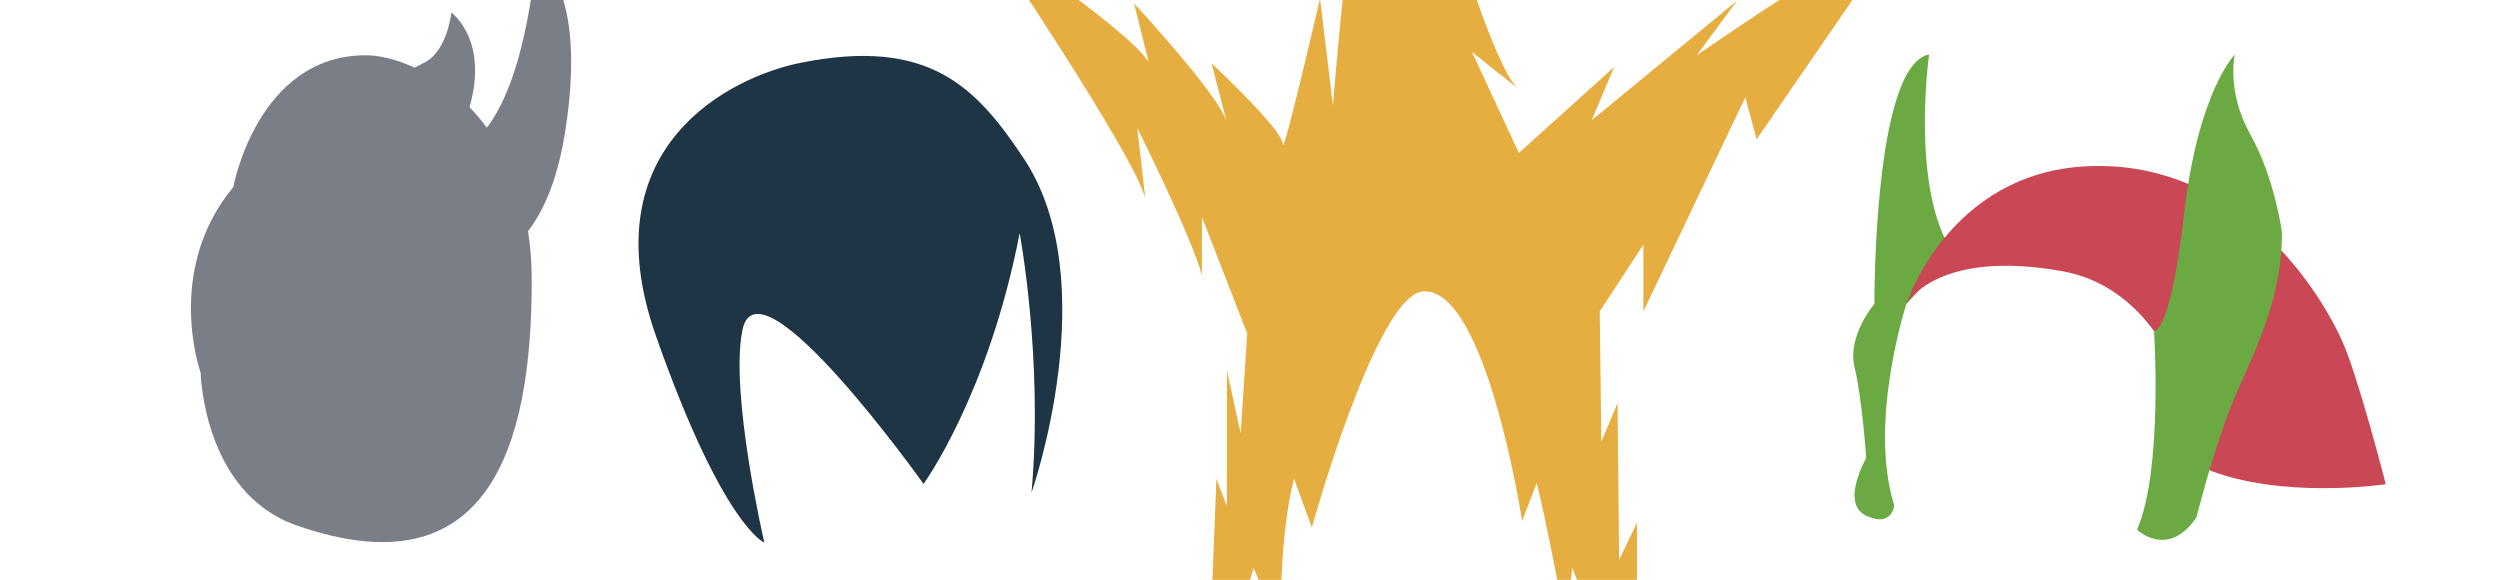 <svg xmlns="http://www.w3.org/2000/svg" viewBox="0 200 841.89 195.28"><defs><style>.cls-1{fill:#7a7e86;}.cls-2{fill:#1d3545;}.cls-3{fill:#e6ae40;}.cls-4{fill:#6ba943;}.cls-5{fill:#ca4856;}</style></defs><title>LOGO_Me&amp;amp;TheBoys</title><g id="RICALCO"><path class="cls-1" d="M67.56,325.5s-12.33-34.43,11-62.49c0,0,8.08-44.41,44.66-44.4,17,0,55.8,19.62,55.84,75.86s-14.73,105.07-79.33,82.41C68.39,365.87,67.56,325.5,67.56,325.5Z"/><path class="cls-1" d="M145.56,254.53c-15.5,1.07-16.19-9.66-16.19-9.66s-2.6-4.77-1.85-12.79c0,0,1.65-4,15.59-11.13,7.5-3.85,8.9-16.7,8.9-16.7s14.47,10.39,4.45,36.74-31,10.14-30.79,3.71"/><path class="cls-1" d="M129.37,267.45c.37-2.17,2-9.44,13.46-12.1s30.84-5.26,37.83-69.52c0,0,17.62,8.73,9.59,59s-37.83,45.89-37.83,45.89S125.66,289.06,129.37,267.45Z"/><path class="cls-1" d="M169.59,285.86s-23.3,20.5-40.22,2.66"/><path class="cls-2" d="M343.37,278.54s8,42.37,4,87.38c0,0,24.95-71.06-2.58-112.51-16.16-24.33-32.06-40.93-75.3-32.24-23,4.63-71.16,27.81-48.61,91.93s36.51,69.63,36.51,69.63-11.69-50.44-7.38-71.55c5.38-26.43,61,51.79,61,51.79S332.83,333,343.37,278.54Z"/><path class="cls-3" d="M479.35,298.12c-15.78.81-37.58,79.52-37.58,79.52l-6-16.44c-5.45,21.14-4.36,51.84-4.36,51.84l-9.26-21.78-15.79,53.37,3.27-83.43,3.54,9.36V324.74L417.81,346,420,312.28l-15.25-39.21v19.61C401.47,280.15,383,243.11,383,243.11l2.72,24c-2.72-13.62-53.92-89.33-53.92-89.33s46.84,31.05,55,43l-4.9-19.61s29.42,31.59,31.32,40.31L408,221.33s24,22.33,24,27.23,12.52-49,12.52-49l4.36,36s5.45-70.81,10.35-78.43l6,27.23s17.43-68.08,25.6-76.25c0,0,7.08,70.8,14.7,87.69L488.61,173.4s15.25,51.19,22.88,56.64l-15.8-12.53,15.8,34,32.13-29-7.63,18,49-40.31L571.4,218.6s59.91-41.39,68.08-41.39l-47.93,69.71-3.81-14.16-34.32,72.09V282.38l-14.7,22.47.54,43.92,5.45-13,.54,52.78,6-12.52v68.62l-21.78-53.37-2.18,18.85s-7.08-37.37-9.8-47.45l-4.91,12.8S500.59,297,479.35,298.12Z"/><path class="cls-4" d="M637.88,370.13s-.59,7.65-9.42,3.53,0-19.41,0-19.41-1.37-20-3.92-30.59,6.67-21.33,6.67-21.33-.39-80.45,18.43-84c0,0-6.47,45.88,8.24,67.06L642,302.33S629.05,341.89,637.88,370.13Z"/><path class="cls-5" d="M642,302.33s14.12-44,60.6-46.33,74.91,34.74,85.88,58.24c5.41,11.57,14.95,48.83,14.95,48.83h0s-35.54,5.29-60.83-5.29c0,0-5.88-58.92-48.24-66.48S642,302.33,642,302.33Z"/><path class="cls-4" d="M719.65,378.37s10.41,10,20-4.12c0,0,4.7-18.83,10.59-34.71s18.23-35.3,18.23-61.18c0,0-2.35-18.24-10.59-32.94s-5.29-27.06-5.29-27.06-12.35,12.35-17.06,53.53-10.15,39.59-10.15,39.59S728.47,358.36,719.65,378.37Z"/></g></svg>